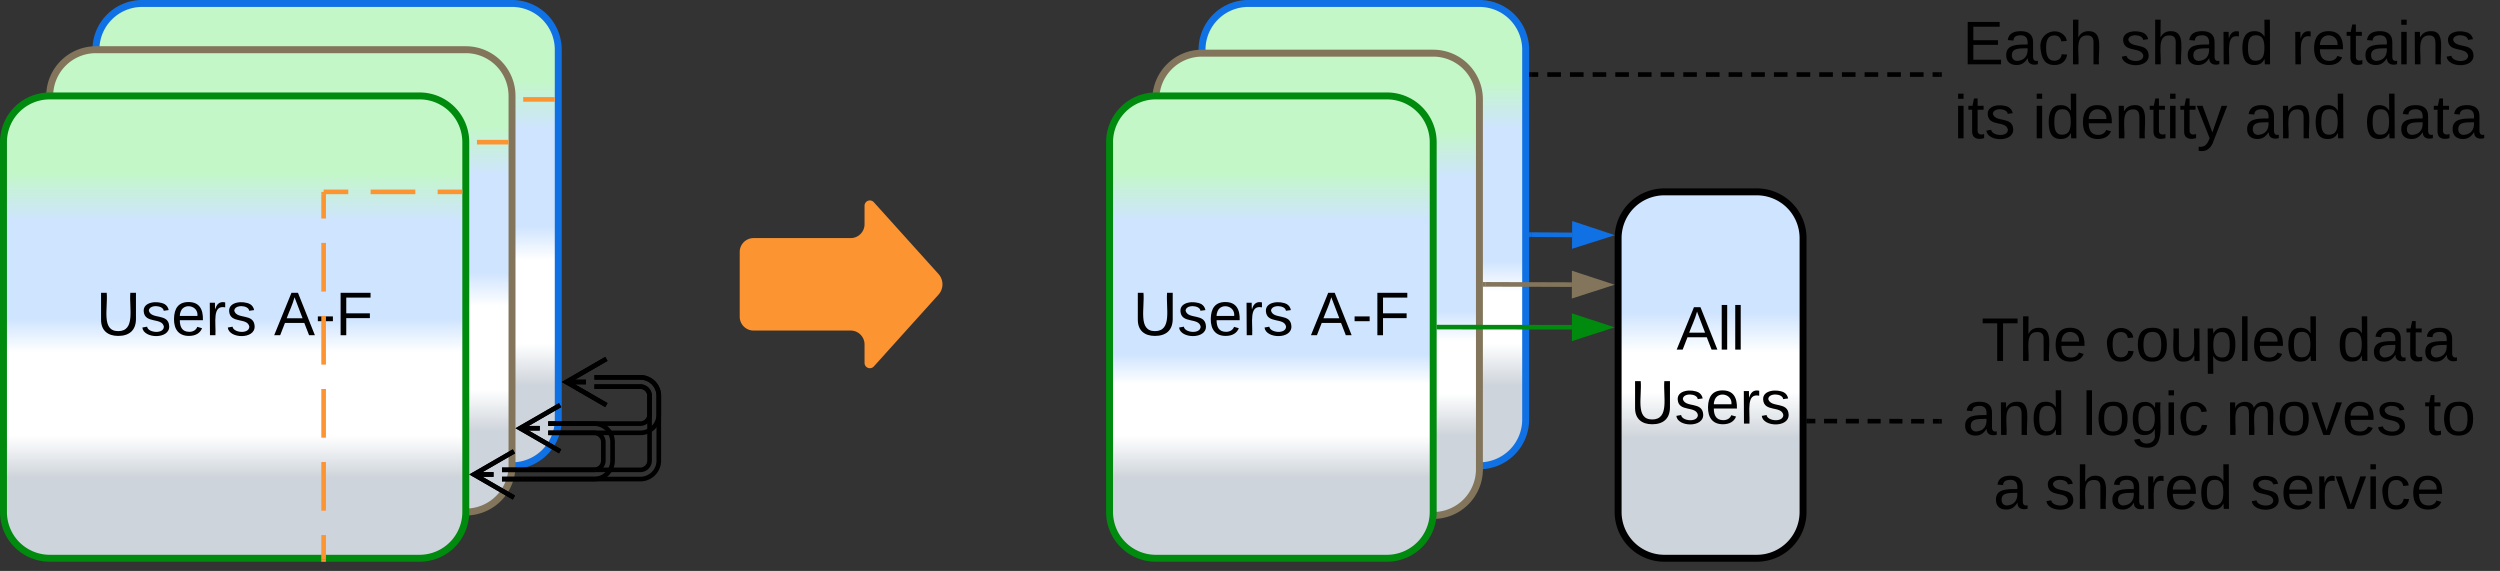 <svg xmlns="http://www.w3.org/2000/svg" xmlns:xlink="http://www.w3.org/1999/xlink" xmlns:lucid="lucid" width="1081.5" height="247"><rect width="100%" height="100%" fill="#333333" stroke="none"/><g transform="translate(-280 -557)" lucid:page-tab-id="0_0"><path d="M800 578.5a20 20 0 0 1 20-20h100a20 20 0 0 1 20 20v160a20 20 0 0 1-20 20H820a20 20 0 0 1-20-20z" stroke="#1071e5" stroke-width="3" fill="url(#a)"/><path d="M780 600a20 20 0 0 1 20-20h100a20 20 0 0 1 20 20v160a20 20 0 0 1-20 20H800a20 20 0 0 1-20-20z" stroke="#82755b" stroke-width="3" fill="url(#b)"/><path d="M600 666a6 6 0 0 1 6-6h42a6 6 0 0 0 6-6v-8a2.3 2.3 0 0 1 4-1.54l28 31.08a6.67 6.67 0 0 1 0 8.92l-28 31.08a2.3 2.3 0 0 1-4-1.54v-8a6 6 0 0 0-6-6h-42a6 6 0 0 1-6-6z" fill="#fc9432"/><path d="M1120 686a6 6 0 0 1 6-6h228a6 6 0 0 1 6 6v106.5a6 6 0 0 1-6 6h-228a6 6 0 0 1-6-6z" stroke="#000" stroke-opacity="0" stroke-width="3" fill="#fff" fill-opacity="0"/><use xlink:href="#c" transform="matrix(1,0,0,1,1125,685) translate(12.111 28.146)"/><use xlink:href="#d" transform="matrix(1,0,0,1,1125,685) translate(65.37 28.146)"/><use xlink:href="#e" transform="matrix(1,0,0,1,1125,685) translate(166.037 28.146)"/><use xlink:href="#f" transform="matrix(1,0,0,1,1125,685) translate(4 60.146)"/><use xlink:href="#g" transform="matrix(1,0,0,1,1125,685) translate(55.852 60.146)"/><use xlink:href="#h" transform="matrix(1,0,0,1,1125,685) translate(117.926 60.146)"/><use xlink:href="#i" transform="matrix(1,0,0,1,1125,685) translate(203.778 60.146)"/><use xlink:href="#j" transform="matrix(1,0,0,1,1125,685) translate(17.333 92.146)"/><use xlink:href="#k" transform="matrix(1,0,0,1,1125,685) translate(39.556 92.146)"/><use xlink:href="#l" transform="matrix(1,0,0,1,1125,685) translate(128.37 92.146)"/><path d="M942.5 589.25h2.94m3.92 0h5.9m3.9 0h5.9m3.92 0h5.88m3.92 0h5.88m3.93 0h5.87m3.92 0h5.88m3.92 0h5.88m3.92 0h5.9m3.9 0h5.9m3.9 0h5.9m3.92 0h5.88m3.92 0h5.9m3.9 0h5.9m3.92 0h5.88m3.92 0h5.88m3.93 0h5.88m3.92 0h5.9m3.9 0h2.95" stroke="#000" stroke-width="2" fill="none"/><path d="M942.53 588.27v1.96h-1.03v-1.96zM1120 588.27v1.96h-1.03v-1.96z" stroke="#000" stroke-width=".05" fill="#000"/><path d="M1120 564.5a6 6 0 0 1 6-6h228a6 6 0 0 1 6 6V614a6 6 0 0 1-6 6h-228a6 6 0 0 1-6-6z" stroke="#000" stroke-opacity="0" stroke-width="3" fill="#fff" fill-opacity="0"/><use xlink:href="#m" transform="matrix(1,0,0,1,1125,563.5) translate(4 21.333)"/><use xlink:href="#n" transform="matrix(1,0,0,1,1125,563.5) translate(72.148 21.333)"/><use xlink:href="#o" transform="matrix(1,0,0,1,1125,563.5) translate(146.148 21.333)"/><use xlink:href="#p" transform="matrix(1,0,0,1,1125,563.5) translate(0.296 53.333)"/><use xlink:href="#q" transform="matrix(1,0,0,1,1125,563.5) translate(34.296 53.333)"/><use xlink:href="#f" transform="matrix(1,0,0,1,1125,563.5) translate(126 53.333)"/><use xlink:href="#r" transform="matrix(1,0,0,1,1125,563.5) translate(177.852 53.333)"/><path d="M760 618.5a20 20 0 0 1 20-20h100a20 20 0 0 1 20 20v160a20 20 0 0 1-20 20H780a20 20 0 0 1-20-20z" stroke="#008a0e" stroke-width="3" fill="url(#s)"/><use xlink:href="#t" transform="matrix(1,0,0,1,765,603.5) translate(5.148 98.521)"/><use xlink:href="#u" transform="matrix(1,0,0,1,765,603.5) translate(82.037 98.521)"/><path d="M980 660a20 20 0 0 1 20-20h40a20 20 0 0 1 20 20v118.5a20 20 0 0 1-20 20h-40a20 20 0 0 1-20-20z" stroke="#000" stroke-width="3" fill="url(#v)"/><use xlink:href="#w" transform="matrix(1,0,0,1,985,645) translate(20.259 63.24)"/><use xlink:href="#x" transform="matrix(1,0,0,1,985,645) translate(0.259 95.24)"/><path d="M902.5 698.5l57.5.07" stroke="#008a0e" stroke-width="2" fill="none"/><path d="M902.53 697.53v1.95h-1.03v-1.96z" stroke="#008a0e" stroke-width=".05" fill="#008a0e"/><path d="M975.26 698.6L961 703.2v-9.26z" stroke="#008a0e" stroke-width="2" fill="#008a0e"/><path d="M922.5 680l37.5.13" stroke="#82755b" stroke-width="2" fill="none"/><path d="M922.53 679.03v1.95h-1.03V679z" stroke="#82755b" stroke-width=".05" fill="#82755b"/><path d="M975.26 680.17l-14.28 4.6.03-9.28z" stroke="#82755b" stroke-width="2" fill="#82755b"/><path d="M942.5 658.5l17.6.12" stroke="#1071e5" stroke-width="2" fill="none"/><path d="M942.53 657.53v1.95h-1.03v-1.96z" stroke="#1071e5" stroke-width=".05" fill="#1071e5"/><path d="M975.36 658.72l-14.3 4.54.06-9.27z" stroke="#1071e5" stroke-width="2" fill="#1071e5"/><path d="M1062.5 739.16h2.83m3.76 0l5.64.02m3.77 0h5.66m3.76.02h5.65m3.77 0l5.65.02m3.76 0l5.65.02m3.77 0h2.83" stroke="#000" stroke-width="2" fill="none"/><path d="M1062.53 738.18v1.95h-1.03v-1.95zM1120 738.27v1.96h-1.03v-1.96z" stroke="#000" stroke-width=".05" fill="#000"/><path d="M321.5 578.5a20 20 0 0 1 20-20h160a20 20 0 0 1 20 20v160a20 20 0 0 1-20 20h-160a20 20 0 0 1-20-20z" stroke="#1071e5" stroke-width="3" fill="url(#y)"/><path d="M481 600h12.67m12.66 0H519M481.03 600H480M518.97 600H520" stroke="#fc9432" stroke-width="2" fill="none"/><path d="M301.5 598.5a20 20 0 0 1 20-20h160a20 20 0 0 1 20 20v160a20 20 0 0 1-20 20h-160a20 20 0 0 1-20-20z" stroke="#82755b" stroke-width="3" fill="url(#z)"/><path d="M461 618.5h12.67m12.66 0H499M461.03 618.5H460M498.97 618.5H500" stroke="#fc9432" stroke-width="2" fill="none"/><path d="M281.5 618.5a20 20 0 0 1 20-20h160a20 20 0 0 1 20 20v160a20 20 0 0 1-20 20h-160a20 20 0 0 1-20-20z" stroke="#008a0e" stroke-width="3" fill="url(#A)"/><use xlink:href="#t" transform="matrix(1,0,0,1,286.5,603.5) translate(35.148 98.521)"/><use xlink:href="#u" transform="matrix(1,0,0,1,286.5,603.5) translate(112.037 98.521)"/><path d="M537.16 720.25H557a8 8 0 0 1 8 8v8a8 8 0 0 1-8 8h-39.84" stroke="#000" stroke-width="2" fill="none"/><path d="M537.16 724.25H557a4 4 0 0 1 4 4v8a4 4 0 0 1-4 4h-39.84" stroke="#000" stroke-width="2" fill="none"/><path d="M542.32 732.25l-17.32-10 17.32-10m-17.32 10h8.5M522.32 752.25l-17.32-10 17.32-10m-17.32 10h8.5" stroke="#000" stroke-width="2" fill="none"/><path d="M497.16 760.25H557a4 4 0 0 0 4-4v-28a4 4 0 0 0-4-4h-19.84" stroke="#000" stroke-width="2" fill="none"/><path d="M497.16 764.25H557a8 8 0 0 0 8-8v-28a8 8 0 0 0-8-8h-19.84" stroke="#000" stroke-width="2" fill="none"/><path d="M502.32 772.25l-17.32-10 17.32-10m-17.32 10h8.5M542.32 732.25l-17.32-10 17.32-10m-17.32 10h8.5" stroke="#000" stroke-width="2" fill="none"/><path d="M517.16 740.25H537a8 8 0 0 1 8 8v8a8 8 0 0 1-8 8h-39.84" stroke="#000" stroke-width="2" fill="none"/><path d="M517.16 744.25H537a4 4 0 0 1 4 4v8a4 4 0 0 1-4 4h-39.84" stroke="#000" stroke-width="2" fill="none"/><path d="M522.32 752.25l-17.32-10 17.32-10m-17.32 10h8.5M502.32 772.25l-17.32-10 17.32-10m-17.32 10h8.5" stroke="#000" stroke-width="2" fill="none"/><path d="M421 640h9.67m9.66 0h19.34m9.66 0H479M421.03 640H420M478.97 640H480M420 799v-10.53m0-10.54v-21.06m0-10.54v-21.06m0-10.54v-21.06m0-10.54v-21.06m0-10.54V641" stroke="#fc9432" stroke-width="2" fill="none"/><path d="M420.98 800h-1.96v-1.03h1.96z" stroke="#fc9432" stroke-width=".05" fill="#fc9432"/><path d="M420 641.03V640" stroke="#fc9432" stroke-width="2" fill="none"/><defs><linearGradient gradientUnits="userSpaceOnUse" id="a" x1="800" y1="758.5" x2="800" y2="558.5"><stop offset="17.39%" stop-color="#ced4db"/><stop offset="26.45%" stop-color="#fff"/><stop offset="37.68%" stop-color="#fff"/><stop offset="44.2%" stop-color="#cfe4ff"/><stop offset="72.83%" stop-color="#cfe4ff"/><stop offset="83.33%" stop-color="#c3f7c8"/></linearGradient><linearGradient gradientUnits="userSpaceOnUse" id="b" x1="780" y1="780" x2="780" y2="580"><stop offset="17.39%" stop-color="#ced4db"/><stop offset="26.45%" stop-color="#fff"/><stop offset="37.68%" stop-color="#fff"/><stop offset="44.2%" stop-color="#cfe4ff"/><stop offset="72.83%" stop-color="#cfe4ff"/><stop offset="83.33%" stop-color="#c3f7c8"/></linearGradient><path d="M127-220V0H93v-220H8v-28h204v28h-85" id="B"/><path d="M106-169C34-169 62-67 57 0H25v-261h32l-1 103c12-21 28-36 61-36 89 0 53 116 60 194h-32v-121c2-32-8-49-39-48" id="C"/><path d="M100-194c63 0 86 42 84 106H49c0 40 14 67 53 68 26 1 43-12 49-29l28 8c-11 28-37 45-77 45C44 4 14-33 15-96c1-61 26-98 85-98zm52 81c6-60-76-77-97-28-3 7-6 17-6 28h103" id="D"/><g id="c"><use transform="matrix(0.074,0,0,0.074,0,0)" xlink:href="#B"/><use transform="matrix(0.074,0,0,0.074,16.222,0)" xlink:href="#C"/><use transform="matrix(0.074,0,0,0.074,31.037,0)" xlink:href="#D"/></g><path d="M96-169c-40 0-48 33-48 73s9 75 48 75c24 0 41-14 43-38l32 2c-6 37-31 61-74 61-59 0-76-41-82-99-10-93 101-131 147-64 4 7 5 14 7 22l-32 3c-4-21-16-35-41-35" id="E"/><path d="M100-194c62-1 85 37 85 99 1 63-27 99-86 99S16-35 15-95c0-66 28-99 85-99zM99-20c44 1 53-31 53-75 0-43-8-75-51-75s-53 32-53 75 10 74 51 75" id="F"/><path d="M84 4C-5 8 30-112 23-190h32v120c0 31 7 50 39 49 72-2 45-101 50-169h31l1 190h-30c-1-10 1-25-2-33-11 22-28 36-60 37" id="G"/><path d="M115-194c55 1 70 41 70 98S169 2 115 4C84 4 66-9 55-30l1 105H24l-1-265h31l2 30c10-21 28-34 59-34zm-8 174c40 0 45-34 45-75s-6-73-45-74c-42 0-51 32-51 76 0 43 10 73 51 73" id="H"/><path d="M24 0v-261h32V0H24" id="I"/><path d="M85-194c31 0 48 13 60 33l-1-100h32l1 261h-30c-2-10 0-23-3-31C134-8 116 4 85 4 32 4 16-35 15-94c0-66 23-100 70-100zm9 24c-40 0-46 34-46 75 0 40 6 74 45 74 42 0 51-32 51-76 0-42-9-74-50-73" id="J"/><g id="d"><use transform="matrix(0.074,0,0,0.074,0,0)" xlink:href="#E"/><use transform="matrix(0.074,0,0,0.074,13.333,0)" xlink:href="#F"/><use transform="matrix(0.074,0,0,0.074,28.148,0)" xlink:href="#G"/><use transform="matrix(0.074,0,0,0.074,42.963,0)" xlink:href="#H"/><use transform="matrix(0.074,0,0,0.074,57.778,0)" xlink:href="#I"/><use transform="matrix(0.074,0,0,0.074,63.63,0)" xlink:href="#D"/><use transform="matrix(0.074,0,0,0.074,78.444,0)" xlink:href="#J"/></g><path d="M141-36C126-15 110 5 73 4 37 3 15-17 15-53c-1-64 63-63 125-63 3-35-9-54-41-54-24 1-41 7-42 31l-33-3c5-37 33-52 76-52 45 0 72 20 72 64v82c-1 20 7 32 28 27v20c-31 9-61-2-59-35zM48-53c0 20 12 33 32 33 41-3 63-29 60-74-43 2-92-5-92 41" id="K"/><path d="M59-47c-2 24 18 29 38 22v24C64 9 27 4 27-40v-127H5v-23h24l9-43h21v43h35v23H59v120" id="L"/><g id="e"><use transform="matrix(0.074,0,0,0.074,0,0)" xlink:href="#J"/><use transform="matrix(0.074,0,0,0.074,14.815,0)" xlink:href="#K"/><use transform="matrix(0.074,0,0,0.074,29.63,0)" xlink:href="#L"/><use transform="matrix(0.074,0,0,0.074,37.037,0)" xlink:href="#K"/></g><path d="M117-194c89-4 53 116 60 194h-32v-121c0-31-8-49-39-48C34-167 62-67 57 0H25l-1-190h30c1 10-1 24 2 32 11-22 29-35 61-36" id="M"/><g id="f"><use transform="matrix(0.074,0,0,0.074,0,0)" xlink:href="#K"/><use transform="matrix(0.074,0,0,0.074,14.815,0)" xlink:href="#M"/><use transform="matrix(0.074,0,0,0.074,29.63,0)" xlink:href="#J"/></g><path d="M177-190C167-65 218 103 67 71c-23-6-38-20-44-43l32-5c15 47 100 32 89-28v-30C133-14 115 1 83 1 29 1 15-40 15-95c0-56 16-97 71-98 29-1 48 16 59 35 1-10 0-23 2-32h30zM94-22c36 0 50-32 50-73 0-42-14-75-50-75-39 0-46 34-46 75s6 73 46 73" id="N"/><path d="M24-231v-30h32v30H24zM24 0v-190h32V0H24" id="O"/><g id="g"><use transform="matrix(0.074,0,0,0.074,0,0)" xlink:href="#I"/><use transform="matrix(0.074,0,0,0.074,5.852,0)" xlink:href="#F"/><use transform="matrix(0.074,0,0,0.074,20.667,0)" xlink:href="#N"/><use transform="matrix(0.074,0,0,0.074,35.481,0)" xlink:href="#O"/><use transform="matrix(0.074,0,0,0.074,41.333,0)" xlink:href="#E"/></g><path d="M210-169c-67 3-38 105-44 169h-31v-121c0-29-5-50-35-48C34-165 62-65 56 0H25l-1-190h30c1 10-1 24 2 32 10-44 99-50 107 0 11-21 27-35 58-36 85-2 47 119 55 194h-31v-121c0-29-5-49-35-48" id="P"/><path d="M108 0H70L1-190h34L89-25l56-165h34" id="Q"/><path d="M135-143c-3-34-86-38-87 0 15 53 115 12 119 90S17 21 10-45l28-5c4 36 97 45 98 0-10-56-113-15-118-90-4-57 82-63 122-42 12 7 21 19 24 35" id="R"/><g id="h"><use transform="matrix(0.074,0,0,0.074,0,0)" xlink:href="#P"/><use transform="matrix(0.074,0,0,0.074,22.148,0)" xlink:href="#F"/><use transform="matrix(0.074,0,0,0.074,36.963,0)" xlink:href="#Q"/><use transform="matrix(0.074,0,0,0.074,50.296,0)" xlink:href="#D"/><use transform="matrix(0.074,0,0,0.074,65.111,0)" xlink:href="#R"/></g><g id="i"><use transform="matrix(0.074,0,0,0.074,0,0)" xlink:href="#L"/><use transform="matrix(0.074,0,0,0.074,7.407,0)" xlink:href="#F"/></g><use transform="matrix(0.074,0,0,0.074,0,0)" xlink:href="#K" id="j"/><path d="M114-163C36-179 61-72 57 0H25l-1-190h30c1 12-1 29 2 39 6-27 23-49 58-41v29" id="S"/><g id="k"><use transform="matrix(0.074,0,0,0.074,0,0)" xlink:href="#R"/><use transform="matrix(0.074,0,0,0.074,13.333,0)" xlink:href="#C"/><use transform="matrix(0.074,0,0,0.074,28.148,0)" xlink:href="#K"/><use transform="matrix(0.074,0,0,0.074,42.963,0)" xlink:href="#S"/><use transform="matrix(0.074,0,0,0.074,51.778,0)" xlink:href="#D"/><use transform="matrix(0.074,0,0,0.074,66.593,0)" xlink:href="#J"/></g><g id="l"><use transform="matrix(0.074,0,0,0.074,0,0)" xlink:href="#R"/><use transform="matrix(0.074,0,0,0.074,13.333,0)" xlink:href="#D"/><use transform="matrix(0.074,0,0,0.074,28.148,0)" xlink:href="#S"/><use transform="matrix(0.074,0,0,0.074,36.963,0)" xlink:href="#Q"/><use transform="matrix(0.074,0,0,0.074,50.296,0)" xlink:href="#O"/><use transform="matrix(0.074,0,0,0.074,56.148,0)" xlink:href="#E"/><use transform="matrix(0.074,0,0,0.074,69.481,0)" xlink:href="#D"/></g><path d="M30 0v-248h187v28H63v79h144v27H63v87h162V0H30" id="T"/><g id="m"><use transform="matrix(0.074,0,0,0.074,0,0)" xlink:href="#T"/><use transform="matrix(0.074,0,0,0.074,17.778,0)" xlink:href="#K"/><use transform="matrix(0.074,0,0,0.074,32.593,0)" xlink:href="#E"/><use transform="matrix(0.074,0,0,0.074,45.926,0)" xlink:href="#C"/></g><g id="n"><use transform="matrix(0.074,0,0,0.074,0,0)" xlink:href="#R"/><use transform="matrix(0.074,0,0,0.074,13.333,0)" xlink:href="#C"/><use transform="matrix(0.074,0,0,0.074,28.148,0)" xlink:href="#K"/><use transform="matrix(0.074,0,0,0.074,42.963,0)" xlink:href="#S"/><use transform="matrix(0.074,0,0,0.074,51.778,0)" xlink:href="#J"/></g><g id="o"><use transform="matrix(0.074,0,0,0.074,0,0)" xlink:href="#S"/><use transform="matrix(0.074,0,0,0.074,8.815,0)" xlink:href="#D"/><use transform="matrix(0.074,0,0,0.074,23.63,0)" xlink:href="#L"/><use transform="matrix(0.074,0,0,0.074,31.037,0)" xlink:href="#K"/><use transform="matrix(0.074,0,0,0.074,45.852,0)" xlink:href="#O"/><use transform="matrix(0.074,0,0,0.074,51.704,0)" xlink:href="#M"/><use transform="matrix(0.074,0,0,0.074,66.519,0)" xlink:href="#R"/></g><g id="p"><use transform="matrix(0.074,0,0,0.074,0,0)" xlink:href="#O"/><use transform="matrix(0.074,0,0,0.074,5.852,0)" xlink:href="#L"/><use transform="matrix(0.074,0,0,0.074,13.259,0)" xlink:href="#R"/></g><path d="M179-190L93 31C79 59 56 82 12 73V49c39 6 53-20 64-50L1-190h34L92-34l54-156h33" id="U"/><g id="q"><use transform="matrix(0.074,0,0,0.074,0,0)" xlink:href="#O"/><use transform="matrix(0.074,0,0,0.074,5.852,0)" xlink:href="#J"/><use transform="matrix(0.074,0,0,0.074,20.667,0)" xlink:href="#D"/><use transform="matrix(0.074,0,0,0.074,35.481,0)" xlink:href="#M"/><use transform="matrix(0.074,0,0,0.074,50.296,0)" xlink:href="#L"/><use transform="matrix(0.074,0,0,0.074,57.704,0)" xlink:href="#O"/><use transform="matrix(0.074,0,0,0.074,63.556,0)" xlink:href="#L"/><use transform="matrix(0.074,0,0,0.074,70.963,0)" xlink:href="#U"/></g><g id="r"><use transform="matrix(0.074,0,0,0.074,0,0)" xlink:href="#J"/><use transform="matrix(0.074,0,0,0.074,14.815,0)" xlink:href="#K"/><use transform="matrix(0.074,0,0,0.074,29.63,0)" xlink:href="#L"/><use transform="matrix(0.074,0,0,0.074,37.037,0)" xlink:href="#K"/></g><linearGradient gradientUnits="userSpaceOnUse" id="s" x1="760" y1="798.5" x2="760" y2="598.5"><stop offset="17.39%" stop-color="#ced4db"/><stop offset="26.45%" stop-color="#fff"/><stop offset="37.68%" stop-color="#fff"/><stop offset="44.2%" stop-color="#cfe4ff"/><stop offset="72.83%" stop-color="#cfe4ff"/><stop offset="83.33%" stop-color="#c3f7c8"/></linearGradient><path d="M232-93c-1 65-40 97-104 97C67 4 28-28 28-90v-158h33c8 89-33 224 67 224 102 0 64-133 71-224h33v155" id="V"/><g id="t"><use transform="matrix(0.074,0,0,0.074,0,0)" xlink:href="#V"/><use transform="matrix(0.074,0,0,0.074,19.185,0)" xlink:href="#R"/><use transform="matrix(0.074,0,0,0.074,32.519,0)" xlink:href="#D"/><use transform="matrix(0.074,0,0,0.074,47.333,0)" xlink:href="#S"/><use transform="matrix(0.074,0,0,0.074,56.148,0)" xlink:href="#R"/></g><path d="M205 0l-28-72H64L36 0H1l101-248h38L239 0h-34zm-38-99l-47-123c-12 45-31 82-46 123h93" id="W"/><path d="M16-82v-28h88v28H16" id="X"/><path d="M63-220v92h138v28H63V0H30v-248h175v28H63" id="Y"/><g id="u"><use transform="matrix(0.074,0,0,0.074,0,0)" xlink:href="#W"/><use transform="matrix(0.074,0,0,0.074,17.778,0)" xlink:href="#X"/><use transform="matrix(0.074,0,0,0.074,26.593,0)" xlink:href="#Y"/></g><linearGradient gradientUnits="userSpaceOnUse" id="v" x1="980" y1="798.5" x2="980" y2="640"><stop offset="32.97%" stop-color="#ced4db"/><stop offset="45.29%" stop-color="#fff"/><stop offset="56.16%" stop-color="#fff"/><stop offset="67.03%" stop-color="#cfe4ff"/></linearGradient><g id="w"><use transform="matrix(0.074,0,0,0.074,0,0)" xlink:href="#W"/><use transform="matrix(0.074,0,0,0.074,17.778,0)" xlink:href="#I"/><use transform="matrix(0.074,0,0,0.074,23.63,0)" xlink:href="#I"/></g><g id="x"><use transform="matrix(0.074,0,0,0.074,0,0)" xlink:href="#V"/><use transform="matrix(0.074,0,0,0.074,19.185,0)" xlink:href="#R"/><use transform="matrix(0.074,0,0,0.074,32.519,0)" xlink:href="#D"/><use transform="matrix(0.074,0,0,0.074,47.333,0)" xlink:href="#S"/><use transform="matrix(0.074,0,0,0.074,56.148,0)" xlink:href="#R"/></g><linearGradient gradientUnits="userSpaceOnUse" id="y" x1="321.5" y1="758.5" x2="321.5" y2="558.5"><stop offset="17.39%" stop-color="#ced4db"/><stop offset="26.45%" stop-color="#fff"/><stop offset="44.57%" stop-color="#fff"/><stop offset="51.81%" stop-color="#cfe4ff"/><stop offset="72.83%" stop-color="#cfe4ff"/><stop offset="83.33%" stop-color="#c3f7c8"/></linearGradient><linearGradient gradientUnits="userSpaceOnUse" id="z" x1="301.5" y1="778.5" x2="301.5" y2="578.5"><stop offset="17.39%" stop-color="#ced4db"/><stop offset="26.45%" stop-color="#fff"/><stop offset="44.57%" stop-color="#fff"/><stop offset="51.81%" stop-color="#cfe4ff"/><stop offset="72.83%" stop-color="#cfe4ff"/><stop offset="83.33%" stop-color="#c3f7c8"/></linearGradient><linearGradient gradientUnits="userSpaceOnUse" id="A" x1="281.5" y1="798.5" x2="281.5" y2="598.5"><stop offset="17.39%" stop-color="#ced4db"/><stop offset="26.45%" stop-color="#fff"/><stop offset="44.57%" stop-color="#fff"/><stop offset="51.81%" stop-color="#cfe4ff"/><stop offset="72.83%" stop-color="#cfe4ff"/><stop offset="83.33%" stop-color="#c3f7c8"/></linearGradient></defs></g></svg>